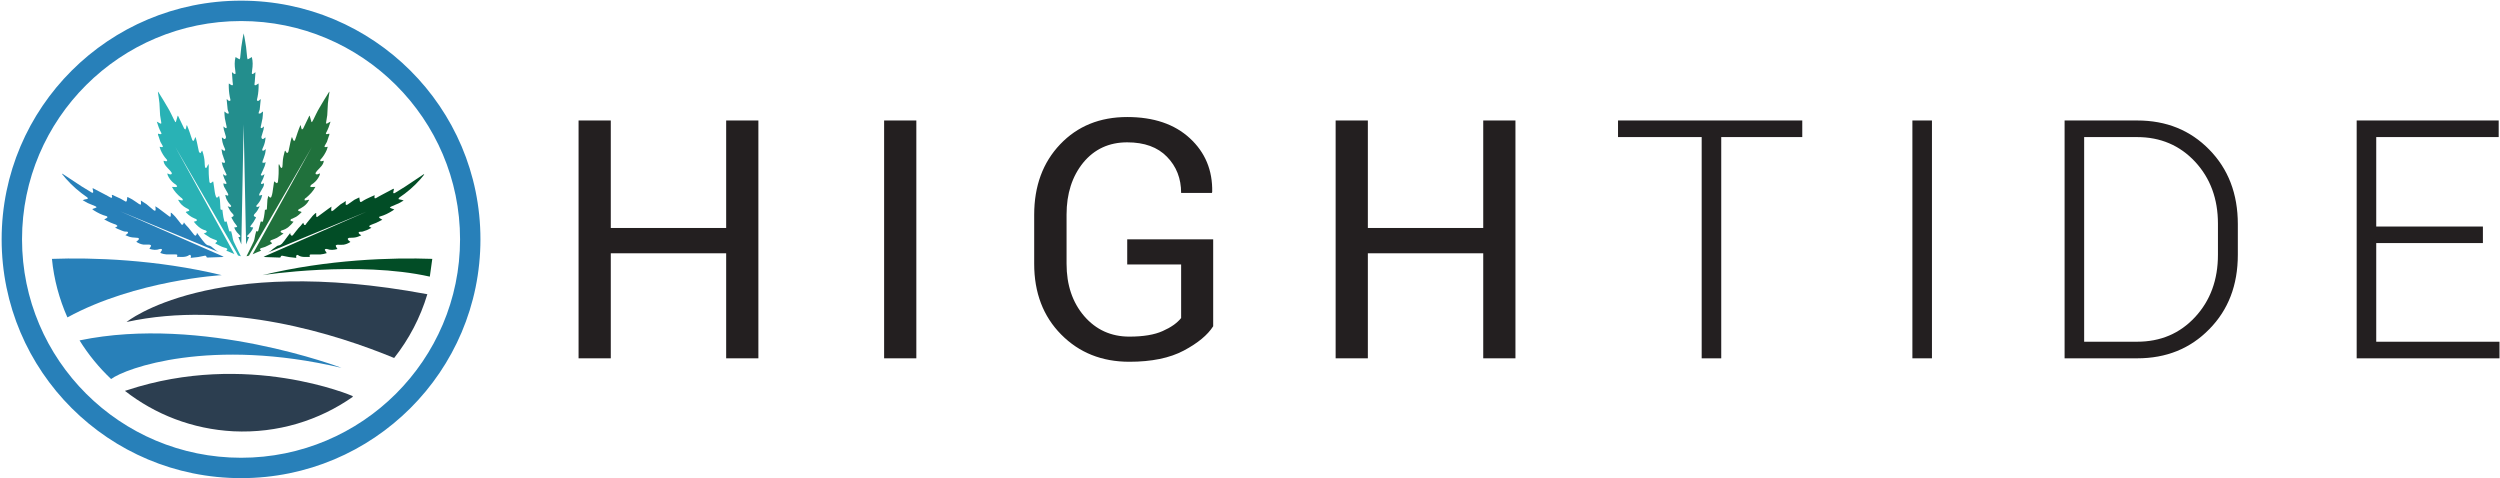 <?xml version="1.0" ?>
<svg xmlns="http://www.w3.org/2000/svg" version="1.2" viewBox="0 0 1521 291">
	<defs>
		<clipPath clipPathUnits="userSpaceOnUse" id="cp1">
			<path d="m1 0.37h1519.69v290.53h-1519.69z"/>
		</clipPath>
		<clipPath clipPathUnits="userSpaceOnUse" id="cp2">
			<path d="m1 0.37h1519.69v290.53h-1519.69z"/>
		</clipPath>
		<clipPath clipPathUnits="userSpaceOnUse" id="cp3">
			<path d="m1 0.37h1519.69v290.53h-1519.69z"/>
		</clipPath>
		<clipPath clipPathUnits="userSpaceOnUse" id="cp4">
			<path d="m1 0.37h1519.69v290.53h-1519.69z"/>
		</clipPath>
		<clipPath clipPathUnits="userSpaceOnUse" id="cp5">
			<path d="m1 0.37h1519.69v290.53h-1519.69z"/>
		</clipPath>
		<clipPath clipPathUnits="userSpaceOnUse" id="cp6">
			<path d="m1 0.37h1519.69v290.53h-1519.69z"/>
		</clipPath>
		<clipPath clipPathUnits="userSpaceOnUse" id="cp7">
			<path d="m1 0.37h1519.69v290.53h-1519.69z"/>
		</clipPath>
		<clipPath clipPathUnits="userSpaceOnUse" id="cp8">
			<path d="m1 0.37h1519.69v290.53h-1519.69z"/>
		</clipPath>
		<clipPath clipPathUnits="userSpaceOnUse" id="cp9">
			<path d="m1 0.37h1519.69v290.53h-1519.69z"/>
		</clipPath>
		<clipPath clipPathUnits="userSpaceOnUse" id="cp10">
			<path d="m1 0.37h1519.69v290.53h-1519.69z"/>
		</clipPath>
		<clipPath clipPathUnits="userSpaceOnUse" id="cp11">
			<path d="m1 0.37h1519.69v290.53h-1519.69z"/>
		</clipPath>
		<clipPath clipPathUnits="userSpaceOnUse" id="cp12">
			<path d="m1 0.37h1519.69v290.53h-1519.69z"/>
		</clipPath>
		<clipPath clipPathUnits="userSpaceOnUse" id="cp13">
			<path d="m1 0.37h1519.69v290.53h-1519.69z"/>
		</clipPath>
		<clipPath clipPathUnits="userSpaceOnUse" id="cp14">
			<path d="m1 0.37h1519.69v290.53h-1519.69z"/>
		</clipPath>
		<clipPath clipPathUnits="userSpaceOnUse" id="cp15">
			<path d="m1 0.37h1519.69v290.53h-1519.69z"/>
		</clipPath>
	</defs>
	<style>
		.s0 { fill: #231f20 } 
		.s1 { fill: #006838 } 
		.s2 { fill: #29b2b5 } 
		.s3 { fill: #238e8d } 
		.s4 { fill: #2880b9 } 
		.s5 { fill: #024d26 } 
		.s6 { fill: #20713c } 
		.s7 { fill: #2c3e50 } 
	</style>
	<g id="Layer">
		<path id="Layer" class="s0" d="m461.4 218h-19.6v-63.9h-70.2v63.9h-19.6v-144.7h19.6v65.4h70.2v-65.4h19.6z"/>
		<path id="Layer" class="s0" d="m537.9 73.3h19.6v144.7h-19.6z"/>
		<g id="Layer">
			<path id="Layer" fill-rule="evenodd" class="s0" d="m738.1 198.5q-5.1 8-17.9 14.8q-12.8 6.8-33.1 6.8q-25.1 0-41.5-16.6q-16.4-16.6-16.4-43v-29.8q0-26.3 15.8-42.9q15.8-16.6 40.8-16.6q24.1 0 38.1 12.9q14 12.9 13.6 32.7l-0.2 0.6h-18.7q0-13.2-8.6-22q-8.5-8.8-24.2-8.8q-16.6 0-26.8 12.4q-10.1 12.5-10.1 31.5v30q0 19.3 10.7 31.8q10.8 12.5 27.5 12.5q12.8 0 20.3-3.4q7.5-3.3 11.2-7.9v-32.6h-32.8v-15.3h52.3z"/>
			<path id="Layer" class="s0" d="m922 218h-19.6v-63.9h-70.2v63.9h-19.6v-144.7h19.6v65.4h70.2v-65.4h19.6z"/>
			<path id="Layer" class="s0" d="m1096.5 83.4h-49.3v134.6h-11.9v-134.6h-50.9v-10.1h112.1z"/>
			<g id="Clip-Path" clip-path="url(#cp1)">
				<path id="Layer" class="s0" d="m1163.5 73.3h11.9v144.7h-11.9z"/>
			</g>
			<g id="Clip-Path" clip-path="url(#cp2)">
				<path id="Layer" fill-rule="evenodd" class="s0" d="m1256.1 218v-144.7h44.2q26.5 0 43.8 17.7q17.4 17.7 17.4 45.4v18.6q0 27.7-17.4 45.3q-17.3 17.7-43.8 17.7zm11.9-134.6v124.5h32.2q21.4 0 35.3-15q13.9-15 13.9-37.9v-18.9q0-22.7-13.9-37.7q-14-15-35.3-15z"/>
			</g>
			<g id="Clip-Path" clip-path="url(#cp3)">
				<path id="Layer" class="s0" d="m1510.6 147.9h-64.9v60h75v10.1h-86.9v-144.7h86.4v10.1h-74.5v54.4h64.9z"/>
			</g>
			<g id="Clip-Path" clip-path="url(#cp4)">
				<path id="Layer" fill-rule="evenodd" class="s1" d="m148.4 20.4q0 0 0 0q0 0 0 0z"/>
			</g>
			<g id="Clip-Path" clip-path="url(#cp5)">
				<path id="Layer" fill-rule="evenodd" class="s2" d="m146.5 155.8q0 0-0.1 0.1q-0.8-0.2-1.6-0.5l-0.9-1.7l-37.2-64.2l35.9 65.1c-1.6-0.7-3.3-1.5-5-2.1c0.2-0.1 0.3-0.2 0.3-0.2c0.2-0.3 0.5-0.6 0.4-0.8c-0.1-0.3-0.5-0.4-0.8-0.6c-0.6-0.2-1.3-0.3-2-0.6c-0.6-0.2-1.2-0.5-1.8-0.8q-1.2-0.6-2.4-1.2c-0.4-0.2-0.3-0.4 0-0.7c0.1-0.1 0.3-0.2 0.4-0.3q0.7-0.5 0.1-1c-0.2-0.2-0.4-0.2-0.6-0.3c-1.1-0.4-2.2-0.8-3.2-1.3c-1.3-0.8-2.6-1.7-4-2.6c0.3-0.1 0.5-0.3 0.7-0.3c0.2-0.1 0.4-0.2 0.6-0.3c0.2-0.2 0.6-0.4 0.5-0.5c0-0.3-0.2-0.5-0.5-0.7c-0.1-0.1-0.3-0.2-0.5-0.2c-2.9-0.8-5-2.8-6.9-5.2c0.6-0.2 1-0.3 1.4-0.4c0.2-0.1 0.5-0.3 0.5-0.4c0-0.3-0.2-0.5-0.3-0.7c-0.2-0.2-0.4-0.3-0.7-0.3c-1.5-0.6-2.9-1.4-4.1-2.4c-0.6-0.5-1.1-1.1-1.7-1.6c0.2-0.2 0.3-0.2 0.3-0.3q0.7-0.2 1.4-0.4c0.5-0.2 0.6-0.5 0.2-0.9q-0.2-0.2-0.4-0.3c-2-1-3.7-2.1-5-3.8c-0.4-0.6-0.7-1.2-1.1-1.7q0.1-0.1 0.2-0.2c0.6 0.2 1.3 0.3 1.9 0.4c0.2 0.1 0.6 0 0.7-0.1c0-0.3 0-0.6-0.2-0.8c-0.2-0.3-0.5-0.6-0.9-0.8c-2.1-1.8-4.1-3.8-5.5-6.5c0.9 0 1.7 0.1 2.4 0.1c0.3 0 0.6-0.2 0.8-0.3c-0.1-0.2-0.2-0.5-0.4-0.8c-0.1-0.1-0.2-0.2-0.3-0.3c-1.8-1.1-3.2-2.5-4.3-4.3c-0.5-0.8-0.9-1.6-1-2.6c0.6 0.2 1.1 0.4 1.6 0.6c0.4 0 0.8 0 1-0.2c0.2-0.2 0.1-0.7 0-0.9c-0.3-0.5-0.7-0.9-1-1.3c-0.8-0.9-1.7-1.7-2.5-2.7c-0.7-0.9-1.3-1.9-1.4-3.2c0.5 0.1 1 0.2 1.5 0.3c0.2 0 0.5 0 0.5-0.1c0.2-0.2 0.2-0.4 0.2-0.6c-0.1-0.2-0.2-0.4-0.4-0.5c-1.5-1.7-2.7-3.6-3.6-5.7c-0.2-0.6-0.4-1.2-0.6-1.9c0.6 0.1 0.9 0.2 1.3 0.2c0.2 0 0.6-0.1 0.7-0.2c0-0.2-0.1-0.5-0.2-0.7c-0.4-0.8-0.9-1.5-1.3-2.3c-0.4-1.1-0.7-2.2-1.1-3.3c-0.2-0.6-0.6-1.1-0.3-1.7c0.4 0.1 0.9 0.3 1.3 0.3c0.3 0.1 0.6 0 0.7-0.2c0.1-0.1 0-0.4-0.1-0.6c-1.2-2.2-2-4.4-2.7-6.8c0.7 0.3 1.3 0.7 2 1.1c0.1 0.1 0.5 0.1 0.6 0.1c0.1-0.1 0.2-0.5 0.1-0.7c-0.2-1.4-0.5-2.9-0.7-4.4c-0.2-2.4-0.2-4.9-0.4-7.3c-0.2-2.2-0.6-4.4-0.9-6.5c0-0.2 0-0.3 0-0.6c0.1 0.2 0.2 0.3 0.3 0.4c1.9 3.1 3.9 6.2 5.7 9.4c1.4 2.3 2.5 4.8 3.7 7.2q0.5 0.8 0.9 1.6q0.1 0 0.3-0.1q0.6-1.9 1.1-3.8c0.2 0.1 0.3 0.1 0.3 0.2c1.2 2.5 2.4 5 3.6 7.5c0.1 0.3 0.5 0.4 0.8 0.7c0.1-0.3 0.3-0.6 0.4-0.9c0.1-0.5 0.2-1.1 0.3-1.6q0.2 0 0.3 0c0.6 1.5 1.2 3 1.7 4.5c0.5 1.4 0.9 2.9 1.5 4.4c0 0.2 0.4 0.4 0.6 0.6c0.1-0.2 0.3-0.4 0.5-0.6c0.2-0.6 0.5-1.1 0.7-1.7q0.1 0 0.2 0c0.3 1 0.6 2 0.8 3c0.4 1.9 0.8 3.8 1.2 5.7c0.1 0.3 0.3 0.5 0.5 0.7c0.3 0.3 0.5 0.3 0.7-0.1c0.2-0.4 0.5-0.8 0.7-1.2c0.2 0.3 0.3 0.4 0.3 0.5c0.7 2.2 1.2 4.3 1.3 6.6c0 0.9 0.1 1.8 0.2 2.7c0 0.4 0.3 0.8 0.7 0.8c0.1 0 0.3-0.4 0.5-0.6q0.4-0.8 0.8-1.7q0.1 0.1 0.2 0.1c0 0.3 0 0.6 0.1 0.9c0 1.6-0.1 3.3 0 4.9q0.1 2.4 0.4 4.8c0 0.3 0.3 0.7 0.6 0.8c0.1 0.1 0.5-0.2 0.8-0.4c0.3-0.1 0.5-0.4 0.8-0.7c0.1 0.2 0.1 0.4 0.2 0.5c0.3 2 0.6 4.1 0.9 6.2q0.2 1.4 0.7 2.7c0.2 0.6 0.7 0.7 1.2 0.2c0.1-0.2 0.3-0.3 0.7-0.7c0.2 0.9 0.4 1.6 0.5 2.3c0.1 1.7 0.2 3.3 0.3 5c0 1.1 0.2 1.2 1.2 1.1c0.1 0.8 0.2 1.7 0.3 2.5c0.2 1.4 0.4 2.8 0.8 4.1c0.2 0.9 0.5 1 1.3 0.4q0.2 0.3 0.3 0.6q0.6 2.4 1.3 4.9c0.2 0.8 0.5 0.9 1.3 0.5c0.2 0.8 0.4 1.5 0.6 2.3c0.3 1.3 0.4 2.6 0.9 3.9c0.8 1.9 1.9 3.8 2.8 5.8q0.8 1.6 1.6 3.2z"/>
			</g>
			<g id="Clip-Path" clip-path="url(#cp6)">
				<path id="Layer" fill-rule="evenodd" class="s3" d="m135.5 94.4c-0.4-1.1-0.5-2.3-0.7-3.5q0.1 0 0.2-0.1c0.3 0.3 0.7 0.6 1.1 0.8c0.5 0.3 0.9 0 0.9-0.5c0-0.2-0.1-0.5-0.2-0.7c-0.8-1.7-1.5-3.5-1.7-5.4c-0.1-0.4-0.1-0.8-0.1-1.4c0.5 0.3 0.8 0.5 1.1 0.8c0.4 0.3 0.8 0.2 1.1-0.1c0.2-0.3 0.3-0.7 0.3-1c-0.4-1.5-0.9-3-1.3-4.4c-0.1-0.6-0.2-1.2-0.3-2c0.5 0.4 0.8 0.7 1.1 0.9c0.2 0.2 0.6 0.1 0.8 0.1c0.1-0.1 0.1-0.5 0.1-0.7c-0.3-1.7-0.8-3.4-1.1-5.2c-0.2-1.3-0.2-2.6-0.3-4q0.1 0 0.2-0.1c0.5 0.4 0.9 0.8 1.4 1.1c0.3 0.1 0.7 0.1 1 0.1c0-0.3 0.1-0.6 0-0.8c-0.2-0.6-0.5-1.1-0.6-1.7c-0.2-2-0.4-4-0.6-6c0 0 0-0.1 0.1-0.3c0.4 0.4 0.7 0.7 1.1 1c0.3 0.1 0.7 0.1 0.9 0c0.1 0 0.3-0.4 0.2-0.6q-0.9-3.6-1-7.2c-0.1-0.9 0-1.8 0-2.7c0.2 0.1 0.3 0.1 0.4 0.2c0.4 0.3 0.8 0.6 1.3 0.8c0.5 0.2 0.8 0 0.8-0.5c0-0.5-0.1-1.1-0.2-1.7q-0.2-2.7-0.4-5.5q0.1 0 0.2-0.1c0.3 0.3 0.6 0.6 0.9 0.8c0.3 0.2 0.6 0.2 0.9 0.2c0.1 0 0.2-0.3 0.2-0.5q-0.1-1-0.2-1.9c-0.4-2.6-0.5-5.2 0.2-7.9q0.9 0.5 1.7 1c0.3 0.2 0.5 0.3 0.8 0.4c0.1-0.3 0.2-0.6 0.3-0.8c0.2-2.3 0.5-4.5 0.7-6.7q0.3-2.2 0.7-4.4c0.2-1.4 0.5-2.6 0.7-3.9c0.3 1.3 0.6 2.5 0.8 3.9q0.4 2.2 0.7 4.4c0.2 2.2 0.5 4.4 0.7 6.7c0.1 0.2 0.2 0.5 0.3 0.8c0.3-0.1 0.5-0.2 0.8-0.4q0.8-0.5 1.7-1c0.7 2.7 0.6 5.3 0.2 7.9q-0.1 0.9-0.2 1.9c0 0.2 0.1 0.5 0.2 0.5c0.3 0 0.6 0 0.8-0.2c0.4-0.2 0.7-0.5 1-0.8q0.1 0.1 0.2 0.1q-0.2 2.8-0.4 5.5c-0.1 0.6-0.2 1.2-0.2 1.7c0 0.5 0.3 0.7 0.8 0.5c0.5-0.2 0.9-0.5 1.3-0.8c0.1-0.1 0.2-0.1 0.4-0.2c0 0.9 0.1 1.8 0 2.7q-0.1 3.6-1 7.2c-0.1 0.2 0.1 0.6 0.2 0.6c0.2 0.1 0.6 0.1 0.9 0c0.4-0.3 0.7-0.6 1.1-1c0.1 0.2 0.1 0.3 0.1 0.3c-0.2 2-0.4 4-0.6 6c-0.1 0.6-0.4 1.1-0.6 1.7c-0.1 0.2 0 0.5 0 0.8c0.3 0 0.7 0 1-0.1c0.5-0.3 0.9-0.7 1.4-1.1q0.1 0.1 0.2 0.1c-0.1 1.4-0.1 2.7-0.3 4c-0.3 1.8-0.8 3.5-1.1 5.2c0 0.2 0 0.6 0.1 0.7c0.2 0 0.6 0.1 0.8-0.1c0.3-0.2 0.6-0.5 1.1-0.9c-0.1 0.8-0.2 1.4-0.3 2c-0.4 1.4-0.9 2.9-1.3 4.4c0 0.3 0.1 0.7 0.3 1c0.3 0.3 0.7 0.4 1.1 0.1c0.3-0.3 0.6-0.5 1.1-0.8c0 0.6 0 1-0.1 1.4c-0.2 1.9-0.9 3.7-1.7 5.4c-0.1 0.2-0.2 0.5-0.2 0.7c0 0.5 0.4 0.8 0.9 0.5c0.4-0.2 0.8-0.5 1.1-0.8q0.1 0.1 0.2 0.1c-0.2 1.2-0.3 2.4-0.7 3.5c-0.3 1.3-0.9 2.5-1.3 3.7c-0.1 0.3 0 0.6 0 0.9c0.3 0 0.7 0 1.1 0c0.2 0 0.4-0.2 0.8-0.4c-0.2 1-0.3 1.8-0.6 2.5c-0.6 1.6-1.4 3.2-2.1 4.7c-0.2 0.3-0.4 0.7 0 0.9c0.2 0.2 0.6 0.1 0.9 0c0.4-0.2 0.7-0.5 1.1-0.8c-0.4 1.9-1.1 3.5-2 5c-0.1 0.3-0.1 0.6-0.1 1c0.4 0 0.7 0 1-0.1c0.2 0 0.4-0.2 0.7-0.4c0.2 0.8 0 1.6-0.3 2.2c-0.7 1.4-1.6 2.7-2.3 4.1c-0.2 0.3-0.3 0.8-0.2 1.1c0.2 0.4 0.6 0.1 0.9 0c0.2 0 0.4-0.1 0.9-0.2c-0.2 0.7-0.3 1.3-0.5 1.9c-0.6 1.6-1.6 3-2.8 4.3c-0.5 0.5-0.4 1 0.2 1.1c0.2 0.1 0.4 0 0.6-0.1c0.2-0.1 0.5-0.1 1-0.3c-0.9 1.7-1.6 3.2-2.9 4.4q-0.3 0.3-0.5 0.6c-0.4 0.6-0.2 1.1 0.5 1.4c0.7 0.2 0.7 0.3 0.4 0.9c-0.8 1.6-1.8 3.1-2.9 4.4c-0.2 0.2-0.3 0.6-0.4 0.8c0.3 0.1 0.6 0.3 1 0.3c0.2 0.1 0.5 0 0.8 0c-0.3 1.2-0.9 2.1-1.6 3c-0.5 0.5-1.1 1.1-1.6 1.7q-0.2 0.2-0.4 0.4c-0.2 0.5 0 0.8 0.5 0.8q0.3 0 0.6 0q-0.9 2.3-1.8 4.5l-1.5-73l-1.4 73q-0.9-2.2-1.8-4.5q0.3 0 0.6 0c0.5 0 0.7-0.3 0.5-0.8q-0.2-0.2-0.4-0.4c-0.5-0.6-1.1-1.2-1.6-1.7c-0.7-0.9-1.3-1.8-1.6-3c0.3 0 0.6 0.1 0.8 0c0.4 0 0.7-0.2 1-0.3c-0.1-0.2-0.2-0.6-0.4-0.8c-1.1-1.3-2.1-2.8-2.9-4.4c-0.3-0.6-0.3-0.7 0.4-0.9c0.7-0.3 0.9-0.8 0.5-1.4q-0.2-0.3-0.5-0.6c-1.3-1.2-2-2.7-2.9-4.4c0.5 0.2 0.8 0.2 1 0.3c0.2 0.1 0.4 0.2 0.6 0.1c0.6-0.1 0.7-0.6 0.2-1.1c-1.2-1.3-2.2-2.7-2.8-4.3c-0.2-0.6-0.3-1.2-0.5-1.9c0.4 0.1 0.7 0.2 0.9 0.2c0.3 0.1 0.7 0.4 0.9 0c0.1-0.3 0-0.8-0.2-1.1c-0.7-1.4-1.6-2.7-2.3-4.1c-0.3-0.6-0.5-1.4-0.3-2.2c0.3 0.2 0.5 0.4 0.7 0.4c0.3 0.1 0.6 0.1 1 0.1c0-0.4 0-0.7-0.1-1c-0.9-1.5-1.6-3.1-2-5c0.4 0.3 0.7 0.6 1.1 0.8c0.3 0.1 0.7 0.2 0.9 0c0.4-0.2 0.2-0.6 0-0.9c-0.7-1.5-1.5-3.1-2.1-4.7c-0.3-0.7-0.4-1.6-0.6-2.5c0.4 0.2 0.6 0.4 0.8 0.4c0.4 0 0.8 0 1.1 0c0-0.3 0.1-0.6 0-0.9c-0.4-1.2-1-2.4-1.3-3.7z"/>
			</g>
			<g id="Clip-Path" clip-path="url(#cp7)">
				<path id="Layer" fill-rule="evenodd" class="s4" d="m98.2 152.7c0.2-0.3 0.6-0.7 0.2-1.1c-0.3-0.2-0.8-0.2-1.2-0.1c-2.1 0.8-4.1 0.6-6.3-0.1c0.3-0.4 0.5-0.8 0.7-1.2c0.2-0.3 0.4-0.8 0.3-0.9c-0.3-0.3-0.7-0.4-1.1-0.5c-1.2 0-2.4 0.1-3.6 0c-1.5-0.2-2.9-0.8-4.3-1.7c0.5-0.4 0.9-0.7 1.3-1.1c0.2-0.2 0.4-0.7 0.3-0.9c-0.1-0.2-0.5-0.4-0.8-0.4c-1.3-0.2-2.7-0.1-4-0.4c-1.2-0.2-2.3-0.8-3.4-1.2c0.3-0.4 0.7-0.5 1-0.7c0.2-0.3 0.6-0.6 0.6-0.9c0-0.5-0.5-0.6-1-0.6c-0.5 0-1 0-1.4-0.1q-1.3-0.4-2.6-1c-0.9-0.3-1.8-0.8-2.9-1.3c0.4-0.2 0.5-0.3 0.7-0.3q0.4-0.3 0.8-0.7c-0.3-0.2-0.5-0.6-0.9-0.8c-1.1-0.4-2.3-0.8-3.4-1.3c-1.2-0.5-2.4-1.2-3.8-1.9c0.7-0.4 1.1-0.6 1.6-0.9c0.2-0.2 0.4-0.4 0.4-0.5c-0.1-0.3-0.3-0.5-0.6-0.6c-2.8-0.7-5.3-2-7.7-3.5c-0.3-0.3-0.6-0.5-1-0.8c0.8-0.3 1.4-0.5 2-0.7c0.2-0.1 0.4-0.3 0.7-0.4c-0.2-0.2-0.4-0.5-0.7-0.6c-1.6-0.7-3.2-1.3-4.8-2c-1-0.5-2-1.2-3-1.7c0.9-0.4 1.7-0.6 2.6-0.7c0.2-0.1 0.4-0.2 0.6-0.3c-0.1-0.2-0.2-0.6-0.4-0.7c-4.8-3.3-9.1-7-12.9-11.3c-0.9-1-1.7-2-2.5-3q0.1-0.1 0.2-0.1q0.2 0 0.4 0.2c3.7 2.4 7.4 4.9 11.2 7.4c2.1 1.3 4.2 2.6 6.4 3.9c0.2 0.1 0.5 0 0.7 0.1c0-0.3 0.1-0.6 0.1-0.8c-0.1-0.6-0.3-1.2-0.4-1.9c0.3 0 0.4 0 0.4 0q3.6 1.9 7.1 3.7c1.2 0.6 2.3 1.3 3.5 1.9c0.2 0.1 0.6 0.2 0.7 0.1c0.2-0.1 0.2-0.5 0.2-0.7c0-0.3-0.1-0.6-0.2-1c0.2 0 0.3 0 0.4 0c1.6 0.7 3.2 1.4 4.8 2.2c1 0.5 1.9 1.1 2.8 1.6c0.7 0.5 1 0.3 1.2-0.5c0-0.7 0.2-1.3 0.3-2.1c1 0.6 2 0.9 2.9 1.5c1.5 0.9 2.9 2 4.3 2.9c0.3 0.2 0.7 0.2 1 0.3c0-0.3 0.2-0.5 0.1-0.8c0-0.5 0-1-0.1-1.7c1.3 0.8 2.4 1.5 3.4 2.2c1.5 1.2 2.9 2.5 4.4 3.7c0.2 0.2 0.6 0.2 0.9 0.4c0.1-0.3 0.3-0.6 0.3-0.9c0-0.6-0.1-1.2-0.2-1.9c0.7 0.5 1.4 0.8 2 1.3q3.2 2.4 6.4 4.8c0.2 0.2 0.6 0.3 0.7 0.3c0.2-0.2 0.3-0.5 0.3-0.8c0-0.5 0-1.1 0-1.7c0.3 0.1 0.4 0.1 0.5 0.2c0.8 0.8 1.6 1.5 2.3 2.3c1.1 1.3 2.1 2.7 3.2 4c0.2 0.3 0.4 0.6 0.6 0.8c0.2 0.1 0.7 0 0.8-0.1c0.3-0.3 0.4-0.8 0.6-1.3c0.5 0.7 0.9 1.3 1.4 1.8c0.5 0.6 1.1 1.1 1.5 1.6c1.2 1.4 2.2 2.9 3.4 4.3c0.2 0.2 0.6 0.4 0.8 0.4c0.3-0.2 0.5-0.6 0.7-0.9c0.1-0.2 0-0.5 0.1-0.9c0.8 1.1 1.5 2 2.2 3c0.9 1.2 1.8 2.4 2.8 3.5c0.5 0.5 1.2 1.1 1.9 1.2c0.7 0.1 1.2 0.3 1.8 0.7c0.6 0.6 1.4 1 2 1.6c0.8 0.8 1.7 1.3 2.6 1.8l-59.9-24.8l62.9 27.6q-0.5 0.1-1.1 0.2c-2.9 0.1-5.8 0.2-8.6 0.3c-0.4 0-0.7 0-0.8-0.5c-0.1-0.5-0.5-0.7-1.1-0.6c-1.3 0.2-2.6 0.6-4 0.8c-1.4 0.2-2.9 0.3-4.5 0.5c0.1-0.5 0.2-0.8 0.2-1c-0.1-0.3-0.2-0.6-0.4-0.8c-0.2-0.1-0.6 0-0.7 0.1c-2.3 1.6-4.8 1-7.4 1.1c0.4-1.4 0.2-1.5-1-1.5c-1.8 0-3.6 0-5.4 0c-1.3-0.1-2.6-0.4-3.8-0.9c0.2-0.4 0.4-0.8 0.7-1.2z"/>
			</g>
			<g id="Clip-Path" clip-path="url(#cp8)">
				<path id="Layer" fill-rule="evenodd" class="s5" d="m258.1 106.2c-0.8 0.9-1.6 1.9-2.4 2.9c-3.8 4.3-8.1 8-12.9 11.2c-0.2 0.2-0.2 0.5-0.4 0.8c0.2 0 0.4 0.2 0.6 0.2c0.9 0.2 1.7 0.3 2.6 0.7c-1 0.6-2 1.2-3 1.7c-1.6 0.7-3.2 1.3-4.7 2c-0.3 0.1-0.5 0.4-0.7 0.6c0.2 0.1 0.4 0.3 0.7 0.4c0.6 0.3 1.2 0.4 2 0.7c-0.4 0.3-0.7 0.5-1.1 0.8c-2.4 1.5-4.9 2.8-7.6 3.5c-0.3 0-0.5 0.3-0.6 0.5c0 0.1 0.3 0.4 0.4 0.5c0.5 0.3 0.9 0.6 1.6 1c-1.4 0.7-2.6 1.3-3.8 1.9c-1.1 0.5-2.3 0.8-3.3 1.3c-0.4 0.1-0.7 0.5-1 0.8q0.4 0.3 0.9 0.6c0.1 0.1 0.2 0.1 0.6 0.3c-1.1 0.5-1.9 1-2.8 1.4q-1.3 0.5-2.6 0.9c-0.5 0.1-0.9 0.1-1.4 0.1c-0.5 0-1 0.1-1 0.6c0 0.3 0.4 0.6 0.6 0.9c0.3 0.2 0.6 0.3 1 0.7c-1.1 0.4-2.2 1-3.4 1.2c-1.3 0.3-2.7 0.2-4 0.3c-0.3 0.1-0.7 0.3-0.8 0.5c-0.1 0.2 0.1 0.6 0.3 0.9c0.4 0.4 0.8 0.7 1.3 1.1c-1.4 0.9-2.8 1.5-4.3 1.7c-1.2 0.1-2.4 0-3.6 0c-0.3 0-0.8 0.2-1 0.4c-0.1 0.1 0.1 0.6 0.2 0.9c0.2 0.4 0.5 0.8 0.8 1.3c-2.2 0.6-4.2 0.8-6.3 0c-0.3-0.1-0.9-0.1-1.2 0.1c-0.4 0.4 0 0.8 0.2 1.1c0.3 0.4 0.5 0.8 0.8 1.3c-1.3 0.4-2.5 0.7-3.8 0.8c-1.8 0-3.6 0-5.4 0c-1.2 0-1.4 0.1-1.1 1.5c-2.4-0.1-5 0.5-7.2-1.1c-0.2-0.1-0.6-0.2-0.7-0.1c-0.2 0.2-0.4 0.5-0.4 0.8c-0.1 0.3 0 0.5 0.1 1c-1.5-0.2-3-0.3-4.4-0.5c-1.4-0.2-2.7-0.6-4-0.8c-0.6-0.1-1 0.1-1.1 0.6c-0.1 0.5-0.4 0.5-0.7 0.5c-2.9-0.1-5.8-0.2-8.6-0.3q-0.6-0.1-1.1-0.2l62.6-27.4l-59.9 24.8c1-0.6 2-1.1 2.8-2c0.7-0.5 1.4-1 2.1-1.5c0.5-0.5 1-0.7 1.7-0.8c0.7-0.1 1.4-0.6 1.9-1.1c1-1.1 1.9-2.4 2.8-3.6c0.7-0.9 1.4-1.8 2.2-2.9c0 0.4 0 0.7 0.1 0.9c0.2 0.3 0.4 0.7 0.7 0.8c0.1 0.1 0.6-0.1 0.8-0.3c1.1-1.4 2.2-2.9 3.3-4.2c0.5-0.6 1-1.1 1.5-1.6c0.5-0.6 0.9-1.2 1.5-1.8c0.2 0.5 0.3 0.9 0.5 1.2c0.1 0.2 0.6 0.3 0.8 0.1c0.3-0.1 0.4-0.5 0.6-0.8c1.1-1.3 2.1-2.7 3.2-3.9c0.6-0.9 1.5-1.6 2.2-2.3c0.1-0.1 0.3-0.1 0.6-0.2c0 0.6-0.1 1.1 0 1.7c0 0.2 0.1 0.6 0.2 0.7c0.1 0.1 0.5 0 0.7-0.2q3.3-2.4 6.5-4.8c0.5-0.4 1.2-0.8 1.9-1.3c-0.1 0.7-0.2 1.3-0.2 1.9c0 0.3 0.2 0.6 0.3 0.9c0.3-0.2 0.7-0.2 0.9-0.4c1.5-1.2 2.9-2.5 4.4-3.7c1-0.7 2.1-1.3 3.3-2.1c0 0.7-0.1 1.1-0.1 1.6c0 0.3 0.1 0.6 0.2 0.8c0.3-0.1 0.7-0.1 0.9-0.2c1.5-1 2.8-2 4.3-3c0.9-0.5 1.9-0.9 2.9-1.4c0.1 0.7 0.2 1.4 0.3 2c0.1 0.8 0.5 1 1.2 0.6c0.9-0.6 1.8-1.2 2.7-1.6c1.6-0.8 3.2-1.5 4.8-2.2c0.1-0.1 0.2 0 0.4 0c-0.1 0.3-0.1 0.6-0.2 0.9c0 0.3 0.1 0.7 0.2 0.8c0.2 0.1 0.5 0 0.8-0.1c1.1-0.6 2.2-1.3 3.4-1.9q3.5-1.9 7-3.7c0.1 0 0.2 0 0.5 0c-0.2 0.7-0.3 1.3-0.4 1.9c-0.1 0.2 0 0.5 0 0.7c0.3 0 0.6 0.1 0.8 0c2.1-1.3 4.3-2.6 6.3-3.9c3.8-2.5 7.4-4.9 11.1-7.4q0.2-0.1 0.4-0.2q0.1 0.1 0.2 0.2z"/>
			</g>
			<g id="Clip-Path" clip-path="url(#cp9)">
				<path id="Layer" fill-rule="evenodd" class="s6" d="m151.5 155.5q-0.7 0.2-1.4 0.4q-0.1-0.1-0.1-0.1q0.8-1.6 1.6-3.2c0.9-2 2-3.9 2.8-5.8c0.5-1.3 0.6-2.6 0.9-3.9c0.2-0.8 0.4-1.5 0.6-2.3c0.8 0.4 1.1 0.3 1.3-0.5q0.7-2.5 1.3-4.9q0.1-0.3 0.3-0.6c0.7 0.6 1.1 0.5 1.3-0.4c0.4-1.3 0.6-2.7 0.8-4.1c0.1-0.8 0.2-1.7 0.3-2.5c1 0.1 1.2 0 1.2-1.1c0.1-1.7 0.2-3.3 0.3-5c0.1-0.7 0.3-1.4 0.5-2.3c0.4 0.4 0.6 0.5 0.7 0.7c0.5 0.5 1 0.4 1.2-0.2q0.5-1.3 0.7-2.7c0.3-2.1 0.6-4.2 0.9-6.2c0.1-0.1 0.1-0.3 0.2-0.5c0.3 0.3 0.5 0.6 0.8 0.7c0.3 0.2 0.7 0.5 0.8 0.4c0.3-0.1 0.6-0.5 0.6-0.8q0.3-2.4 0.4-4.8c0.1-1.6 0-3.3 0-4.9c0-0.3 0.1-0.6 0.1-0.9q0.1 0 0.2-0.1q0.4 0.9 0.8 1.7c0.2 0.2 0.4 0.6 0.5 0.6c0.4 0 0.7-0.4 0.7-0.8c0.1-0.9 0.2-1.8 0.2-2.7c0.1-2.3 0.6-4.4 1.2-6.6c0.1-0.1 0.2-0.2 0.3-0.5c0.3 0.4 0.6 0.8 0.8 1.2c0.2 0.4 0.4 0.4 0.7 0.1c0.2-0.2 0.4-0.4 0.5-0.7c0.4-1.9 0.8-3.8 1.2-5.7c0.2-1 0.5-2 0.8-3q0.1 0 0.2 0c0.2 0.6 0.5 1.1 0.7 1.7c0.1 0.2 0.4 0.4 0.5 0.6c0.2-0.2 0.6-0.4 0.6-0.6c0.6-1.5 1-3 1.5-4.4c0.5-1.5 1.1-3 1.7-4.5q0.1 0 0.3 0c0.1 0.5 0.2 1.1 0.3 1.6c0.1 0.3 0.3 0.6 0.4 0.9c0.3-0.3 0.7-0.4 0.8-0.7c1.2-2.5 2.4-5 3.6-7.5c0-0.1 0-0.1 0.3-0.2q0.5 2 1.1 3.8q0.2 0.1 0.3 0.1q0.4-0.8 0.9-1.6c1.2-2.4 2.3-4.9 3.7-7.2c1.8-3.2 3.8-6.3 5.7-9.4c0.1-0.1 0.2-0.2 0.3-0.4c0 0.3 0 0.4 0 0.6c-0.3 2.1-0.7 4.3-0.9 6.5c-0.2 2.4-0.2 4.9-0.4 7.3c-0.2 1.5-0.5 3-0.7 4.4c-0.1 0.2 0 0.6 0.1 0.7c0.1 0 0.5 0 0.6-0.1c0.7-0.4 1.3-0.8 2-1.1c-0.7 2.4-1.5 4.6-2.7 6.8c-0.1 0.2-0.2 0.5-0.1 0.6c0.1 0.2 0.4 0.3 0.7 0.2c0.4 0 0.9-0.2 1.3-0.3c0.3 0.6-0.1 1.1-0.3 1.7c-0.4 1.1-0.7 2.2-1.1 3.3c-0.4 0.8-0.9 1.5-1.3 2.3c-0.1 0.2-0.2 0.5-0.2 0.7c0.1 0.1 0.4 0.2 0.7 0.2c0.3 0 0.7-0.1 1.3-0.2c-0.2 0.7-0.4 1.3-0.6 1.9c-0.9 2.1-2.1 4-3.6 5.7c-0.2 0.1-0.3 0.3-0.4 0.5c0 0.2 0 0.4 0.2 0.6c0 0.1 0.3 0.1 0.5 0.1c0.5-0.1 1-0.2 1.5-0.3c-0.1 1.3-0.7 2.3-1.4 3.2c-0.8 1-1.7 1.8-2.5 2.7c-0.3 0.4-0.7 0.8-1 1.3c-0.1 0.2-0.2 0.7 0 0.9c0.2 0.2 0.6 0.2 0.9 0.2c0.6-0.2 1.1-0.4 1.7-0.6c-0.1 1-0.5 1.8-1 2.6c-1.1 1.8-2.5 3.2-4.3 4.3c-0.1 0.1-0.2 0.2-0.3 0.3c-0.2 0.3-0.3 0.6-0.4 0.8c0.2 0.1 0.5 0.3 0.8 0.3c0.7 0 1.5-0.1 2.4-0.1c-1.4 2.7-3.4 4.7-5.5 6.5c-0.4 0.2-0.7 0.5-1 0.8c-0.1 0.2-0.1 0.5-0.1 0.8c0.1 0.1 0.5 0.2 0.7 0.1c0.6-0.1 1.3-0.2 1.9-0.4q0.1 0.1 0.2 0.2c-0.4 0.5-0.7 1.1-1.1 1.7c-1.3 1.7-3 2.8-5 3.8q-0.2 0.1-0.4 0.3c-0.4 0.4-0.3 0.7 0.2 0.9q0.7 0.2 1.4 0.4c0 0.1 0.1 0.1 0.3 0.3c-0.6 0.5-1.1 1.1-1.7 1.6c-1.2 1-2.6 1.8-4.1 2.4c-0.3 0-0.5 0.1-0.7 0.3c-0.1 0.2-0.3 0.4-0.3 0.7c0 0.1 0.3 0.3 0.5 0.4c0.4 0.1 0.8 0.2 1.4 0.4c-1.9 2.4-4 4.4-6.9 5.2c-0.2 0-0.4 0.1-0.5 0.2c-0.3 0.2-0.5 0.4-0.5 0.7c-0.1 0.1 0.3 0.3 0.5 0.5c0.2 0.1 0.4 0.2 0.6 0.3c0.2 0 0.4 0.2 0.7 0.3c-1.4 0.9-2.7 1.8-4 2.6c-1 0.5-2.1 0.9-3.2 1.3c-0.2 0.1-0.4 0.1-0.6 0.3q-0.6 0.5 0.1 1c0.1 0.1 0.3 0.2 0.4 0.3c0.3 0.3 0.4 0.5 0 0.7q-1.2 0.6-2.4 1.2c-0.6 0.3-1.2 0.6-1.8 0.8c-0.7 0.3-1.4 0.4-2 0.6c-0.3 0.2-0.7 0.3-0.8 0.6c-0.1 0.2 0.2 0.5 0.4 0.8c0 0 0.1 0.1 0.3 0.2c-1.8 0.6-3.5 1.5-5.2 2.2l36-65.2l-37.2 64.2z"/>
			</g>
			<g id="Clip-Path" clip-path="url(#cp10)">
				<path id="Layer" fill-rule="evenodd" class="s4" d="m67.6 230.6c-7.3-6.9-13.8-14.8-19.2-23.5c74.9-15.6 159.4 16.7 159.4 16.7c-79.7-18.7-131.4 0.2-140.2 6.8z"/>
			</g>
			<g id="Clip-Path" clip-path="url(#cp11)">
				<path id="Layer" fill-rule="evenodd" class="s7" d="m260 179c-4.3 14.3-11.2 27.4-20.2 38.8c-34.6-14.3-100.5-35.5-162.8-21.9c0 0 51-41.6 183-16.9z"/>
			</g>
			<g id="Clip-Path" clip-path="url(#cp12)">
				<path id="Layer" fill-rule="evenodd" class="s4" d="m134.9 167.4c0 0-52 2.9-93.9 25.7c-4.9-11.1-8.2-23.1-9.4-35.6c24.2-0.9 63.6 0.3 103.3 9.9z"/>
			</g>
			<g id="Clip-Path" clip-path="url(#cp13)">
				<path id="Layer" fill-rule="evenodd" class="s7" d="m214.4 240.9c0 0 0.1 0.2 0.3 0.5c-20.5 14.4-45.8 22.3-72.7 21c-25-1.3-47.7-10.3-66-24.6q0.6-0.2 1.3-0.4c73.1-24.2 137.1 3.5 137.1 3.5z"/>
			</g>
			<g id="Clip-Path" clip-path="url(#cp14)">
				<path id="Layer" fill-rule="evenodd" class="s5" d="m263 157.5c-1 7.4-1.5 10.8-1.5 10.8c-43.8-9.8-101.8-0.9-101.8-0.9c39.6-9.6 79.1-10.8 103.3-9.9z"/>
			</g>
			<g id="Clip-Path" clip-path="url(#cp15)">
				<path id="Layer" fill-rule="evenodd" class="s4" d="m1 145.6c0-80.2 65.2-145.2 145.7-145.2c80.4 0 145.6 65 145.6 145.2c0 80.3-65.2 145.3-145.6 145.3c-80.5 0-145.7-65-145.7-145.3zm12.4 0c0 73.4 59.7 132.9 133.3 132.9c73.5 0 133.2-59.5 133.2-132.9c0-73.3-59.7-132.8-133.2-132.8c-73.6 0-133.3 59.5-133.3 132.8z"/>
			</g>
		</g>
	</g>
</svg>